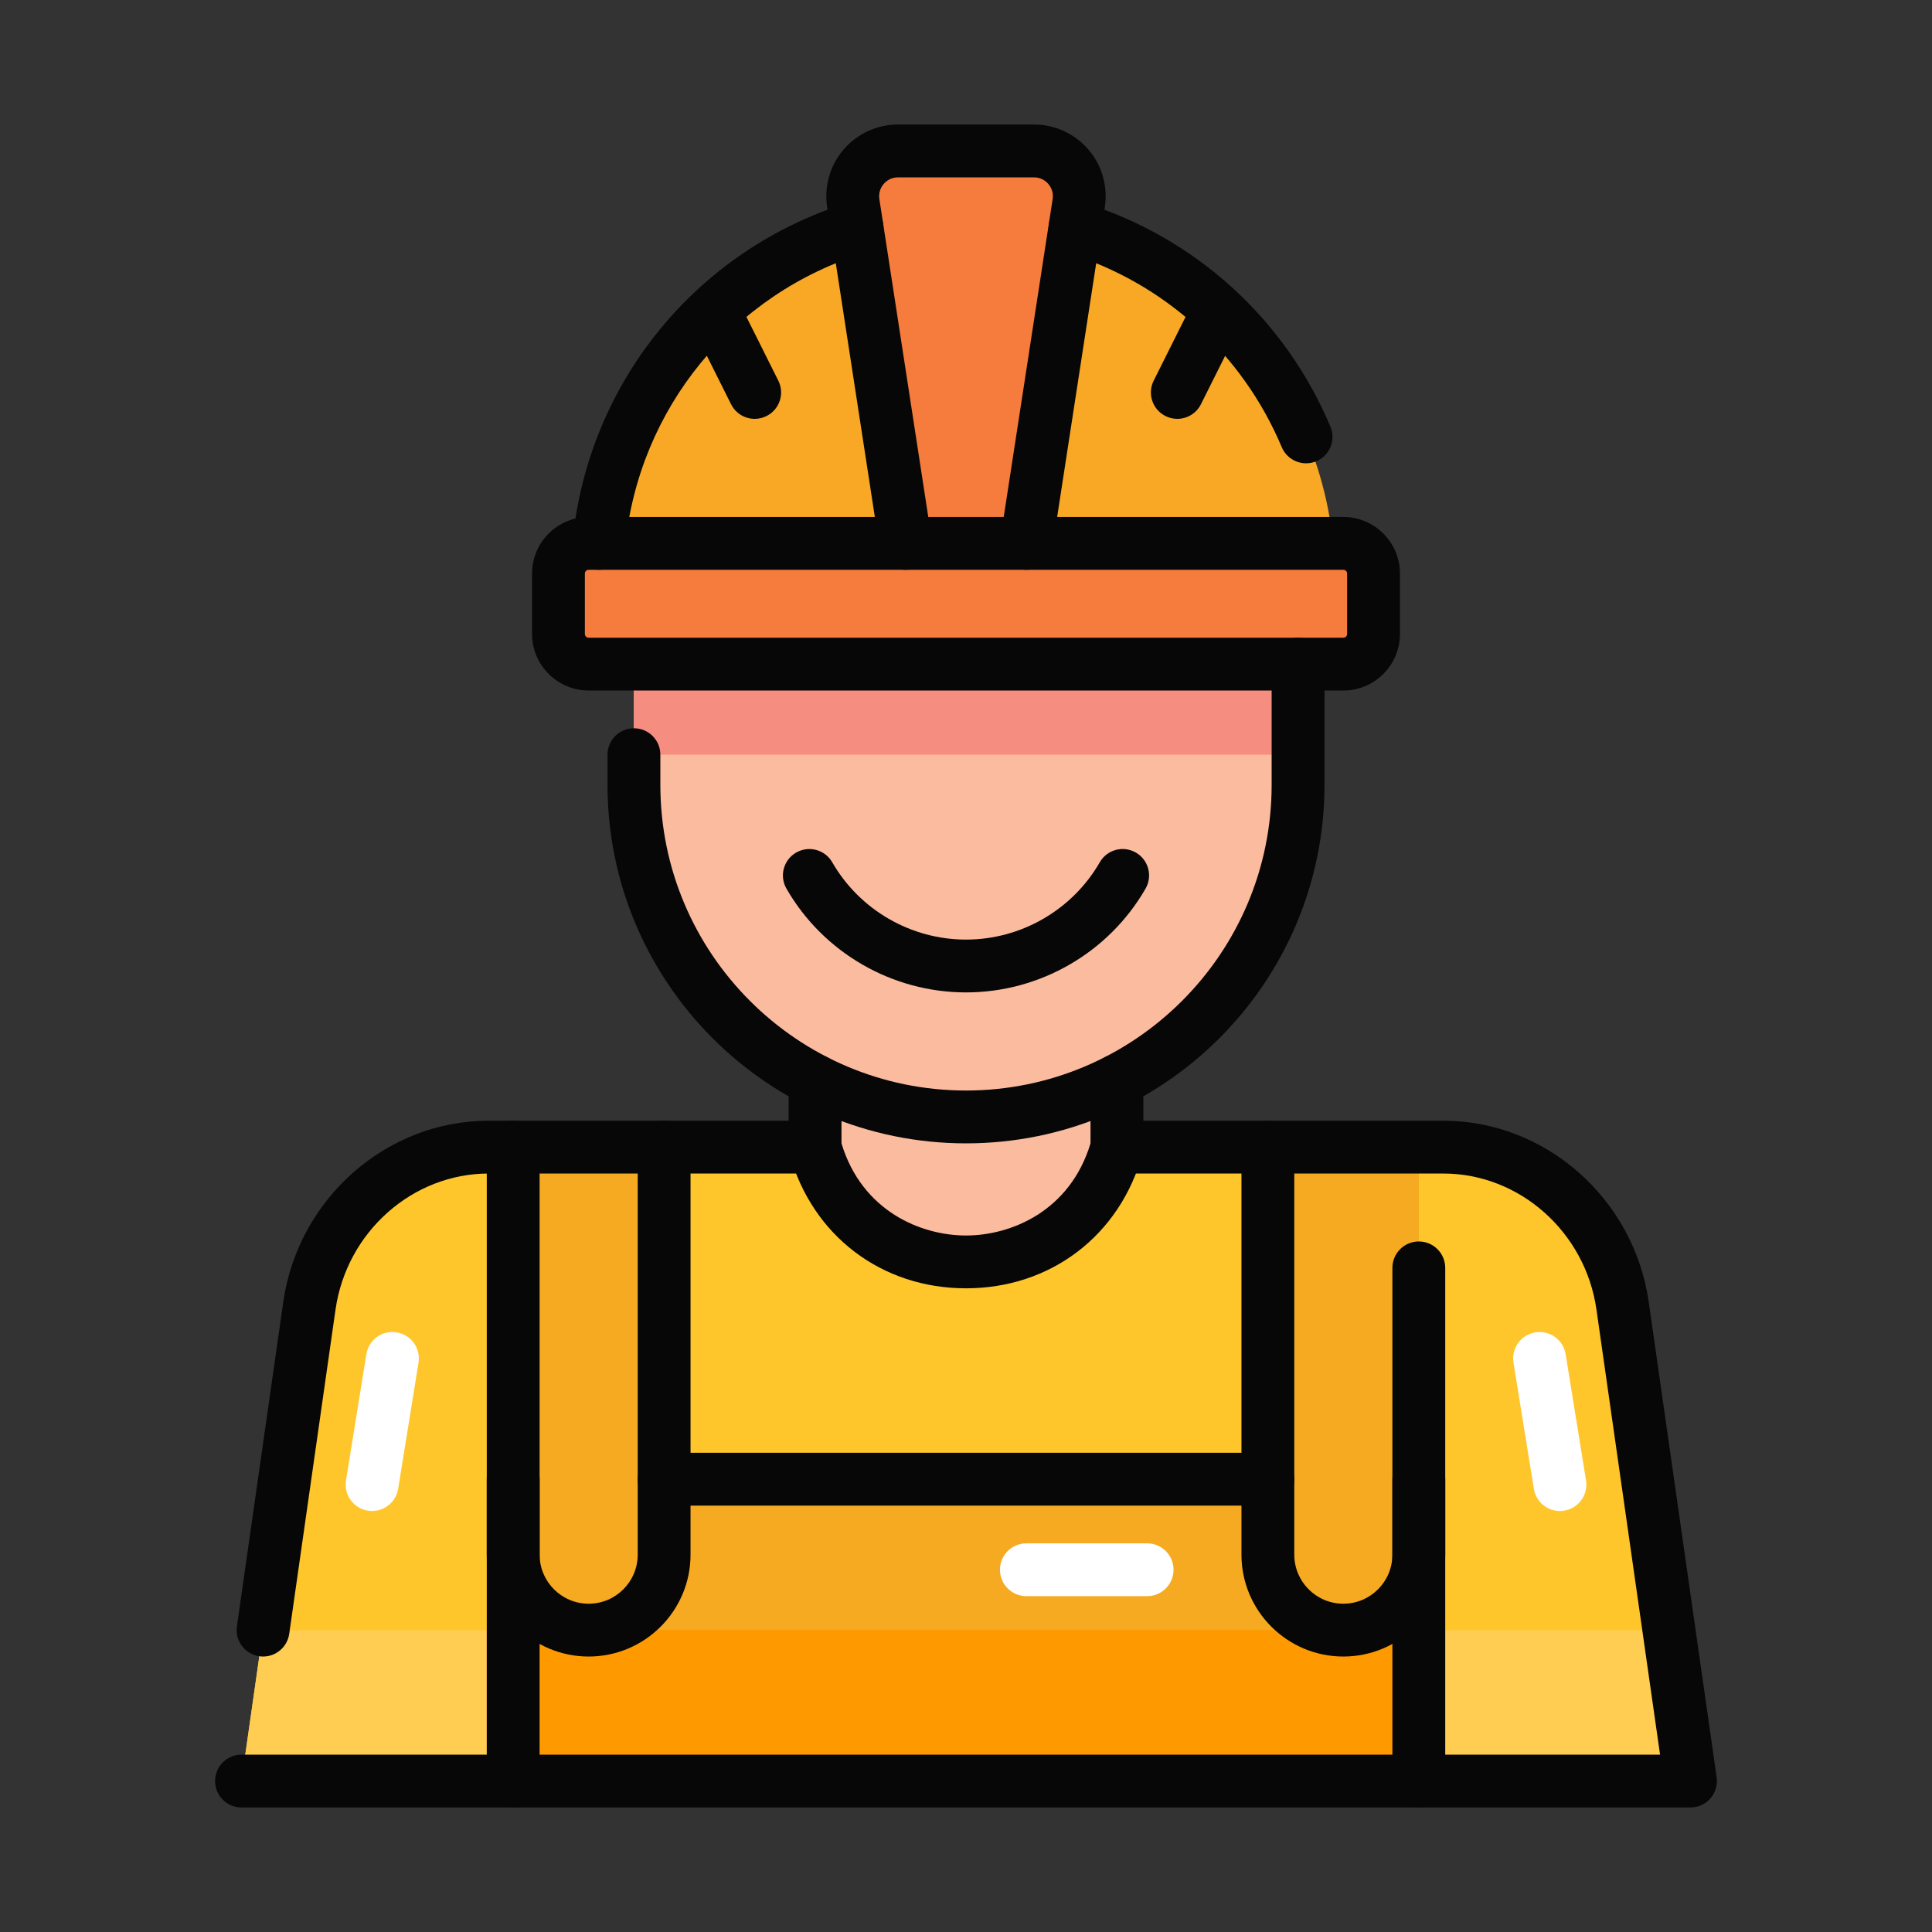 <svg width="100" height="100" viewBox="0 0 100 100" fill="none" xmlns="http://www.w3.org/2000/svg">
<rect x="0" y="0" width="100" height="100" fill="#333333" stroke="none"/>
<g id="Construction Worker 1">
<path id="Vector" d="M83.986 67.588C83.312 62.871 79.363 59.375 74.709 59.375H25.291C20.637 59.375 16.688 62.871 16.014 67.588L12.5 92.188H87.5L83.986 67.588Z" fill="#FFC62B"/>
<path id="Vector_2" d="M13.616 84.375L12.5 92.188H87.5L86.384 84.375H13.616Z" fill="#FFCD51"/>
<path id="Vector_3" d="M73.438 76.562H26.562V92.188H73.438V76.562Z" fill="#F5AA21"/>
<path id="Vector_4" d="M73.438 84.375H26.562V92.188H73.438V84.375Z" fill="#FF9900"/>
<path id="Vector_5" d="M42.188 55.938V59.375C44.387 67.293 55.613 67.293 57.812 59.375V55.938H42.188Z" fill="#FBBB9F"/>
<path id="Vector_6" d="M32.812 34.375V40.625C32.812 50.117 40.508 57.812 50 57.812C59.492 57.812 67.188 50.117 67.188 40.625V34.375H32.812Z" fill="#FBBB9F"/>
<path id="Vector_7" d="M67.188 34.375H32.812V39.062H67.188V34.375Z" fill="#F58E81"/>
<path id="Vector_8" d="M69.531 28.125H30.469C29.606 28.125 28.906 28.825 28.906 29.688V32.812C28.906 33.675 29.606 34.375 30.469 34.375H69.531C70.394 34.375 71.094 33.675 71.094 32.812V29.688C71.094 28.825 70.394 28.125 69.531 28.125Z" fill="#F57C3C"/>
<path id="Vector_9" d="M69.001 28.125C68.042 18.475 59.902 10.938 50 10.938C40.098 10.938 31.958 18.475 30.999 28.125H69.001Z" fill="#F9A825"/>
<path id="Vector_10" d="M53.125 28.125H46.875L44.166 10.513C43.947 9.093 45.045 7.812 46.482 7.812H53.518C54.955 7.812 56.053 9.093 55.835 10.513L53.125 28.125Z" fill="#F57C3C"/>
<path id="Vector_11" d="M30.469 84.375C28.311 84.375 26.562 82.626 26.562 80.469V59.375H34.375V80.469C34.375 82.626 32.626 84.375 30.469 84.375Z" fill="#F5AA21"/>
<path id="Vector_12" d="M69.531 84.375C71.689 84.375 73.438 82.626 73.438 80.469V59.375H65.625V80.469C65.625 82.626 67.374 84.375 69.531 84.375Z" fill="#F5AA21"/>
<path id="Vector_13" d="M87.5 93.555H12.5C11.745 93.555 11.133 92.943 11.133 92.188C11.133 91.432 11.745 90.82 12.5 90.82H85.924L82.632 67.781C82.059 63.768 78.653 60.742 74.709 60.742H57.812C57.057 60.742 56.445 60.13 56.445 59.375C56.445 58.62 57.057 58.008 57.812 58.008H74.709C80.005 58.008 84.575 62.043 85.339 67.395L88.853 91.995C88.909 92.387 88.792 92.784 88.533 93.083C88.273 93.383 87.896 93.555 87.5 93.555Z" fill="#070707"/>
<path id="Vector_14" d="M13.618 85.742C13.554 85.742 13.489 85.738 13.423 85.728C12.675 85.622 12.156 84.929 12.263 84.182L14.661 67.395C15.425 62.043 19.995 58.008 25.291 58.008H42.188C42.943 58.008 43.555 58.62 43.555 59.375C43.555 60.13 42.943 60.742 42.188 60.742H25.291C21.347 60.742 17.941 63.768 17.367 67.781L14.97 84.568C14.872 85.25 14.287 85.742 13.618 85.742Z" fill="#070707"/>
<path id="Vector_15" d="M26.562 93.555C25.807 93.555 25.195 92.943 25.195 92.188V76.562C25.195 75.807 25.807 75.195 26.562 75.195C27.318 75.195 27.93 75.807 27.93 76.562V92.188C27.93 92.943 27.318 93.555 26.562 93.555Z" fill="#070707"/>
<path id="Vector_16" d="M73.438 93.555C72.682 93.555 72.07 92.943 72.07 92.188V76.562C72.07 75.807 72.682 75.195 73.438 75.195C74.193 75.195 74.805 75.807 74.805 76.562V92.188C74.805 92.943 74.193 93.555 73.438 93.555Z" fill="#070707"/>
<path id="Vector_17" d="M65.625 77.93H34.375C33.62 77.93 33.008 77.318 33.008 76.562C33.008 75.807 33.62 75.195 34.375 75.195H65.625C66.38 75.195 66.992 75.807 66.992 76.562C66.992 77.318 66.38 77.93 65.625 77.93Z" fill="#070707"/>
<path id="Vector_18" d="M50 66.683C45.627 66.683 42.043 63.959 40.871 59.741C40.837 59.622 40.82 59.499 40.82 59.375V55.937C40.82 55.182 41.432 54.57 42.188 54.57C42.943 54.57 43.555 55.182 43.555 55.937V59.181C44.618 62.696 47.675 63.949 50 63.949C52.325 63.949 55.382 62.696 56.445 59.181V55.937C56.445 55.182 57.057 54.57 57.812 54.57C58.568 54.57 59.18 55.182 59.18 55.937V59.375C59.18 59.498 59.163 59.622 59.129 59.741C57.957 63.959 54.373 66.683 50 66.683Z" fill="#070707"/>
<path id="Vector_19" d="M50 59.18C39.769 59.18 31.445 50.856 31.445 40.625V39.062C31.445 38.307 32.057 37.695 32.812 37.695C33.568 37.695 34.18 38.307 34.18 39.062V40.625C34.18 49.349 41.276 56.445 50 56.445C58.724 56.445 65.82 49.349 65.82 40.625V34.375C65.82 33.62 66.432 33.008 67.188 33.008C67.943 33.008 68.555 33.62 68.555 34.375V40.625C68.555 50.856 60.231 59.18 50 59.18Z" fill="#070707"/>
<path id="Vector_20" d="M50 51.367C46.174 51.367 42.612 49.309 40.706 45.995C40.329 45.34 40.555 44.504 41.209 44.128C41.866 43.753 42.7 43.977 43.076 44.63C44.496 47.099 47.149 48.633 50 48.633C52.851 48.633 55.504 47.099 56.925 44.63C57.3 43.975 58.135 43.75 58.791 44.128C59.445 44.504 59.671 45.34 59.294 45.995C57.388 49.309 53.826 51.367 50 51.367Z" fill="#070707"/>
<path id="Vector_21" d="M69.531 35.742H30.469C28.854 35.742 27.539 34.428 27.539 32.812V29.688C27.539 28.072 28.854 26.758 30.469 26.758H69.531C71.146 26.758 72.461 28.072 72.461 29.688V32.812C72.461 34.428 71.146 35.742 69.531 35.742ZM30.469 29.492C30.361 29.492 30.273 29.58 30.273 29.688V32.812C30.273 32.92 30.361 33.008 30.469 33.008H69.531C69.639 33.008 69.727 32.92 69.727 32.812V29.688C69.727 29.58 69.639 29.492 69.531 29.492H30.469Z" fill="#070707"/>
<path id="Vector_22" d="M53.127 29.492C53.058 29.492 52.988 29.487 52.917 29.476C52.171 29.362 51.659 28.664 51.774 27.917L54.484 10.304C54.543 9.919 54.369 9.647 54.26 9.521C54.15 9.393 53.909 9.18 53.518 9.18H46.482C46.092 9.18 45.85 9.393 45.74 9.521C45.632 9.647 45.457 9.919 45.516 10.305L48.226 27.917C48.341 28.664 47.83 29.362 47.083 29.476C46.33 29.59 45.638 29.078 45.524 28.333L42.814 10.721C42.649 9.649 42.96 8.562 43.665 7.74C44.371 6.917 45.398 6.445 46.482 6.445H53.518C54.602 6.445 55.629 6.917 56.335 7.74C57.04 8.562 57.351 9.649 57.186 10.72L54.476 28.333C54.372 29.009 53.79 29.492 53.127 29.492Z" fill="#070707"/>
<path id="Vector_23" d="M39.063 21.68C38.562 21.68 38.079 21.403 37.84 20.924L35.73 16.705C35.393 16.029 35.666 15.209 36.342 14.87C37.016 14.536 37.84 14.807 38.176 15.482L40.285 19.701C40.623 20.377 40.35 21.198 39.674 21.535C39.478 21.633 39.269 21.68 39.063 21.68Z" fill="#070707"/>
<path id="Vector_24" d="M60.937 21.68C60.731 21.68 60.523 21.633 60.326 21.535C59.65 21.198 59.377 20.377 59.715 19.701L61.824 15.482C62.164 14.807 62.985 14.536 63.658 14.87C64.334 15.209 64.607 16.029 64.27 16.705L62.16 20.924C61.921 21.403 61.438 21.68 60.937 21.68Z" fill="#070707"/>
<path id="Vector_25" d="M31.001 29.492C30.956 29.492 30.911 29.49 30.865 29.485C30.114 29.411 29.565 28.742 29.639 27.991C30.45 19.779 36.071 12.904 43.958 10.474C44.675 10.254 45.444 10.657 45.666 11.379C45.889 12.1 45.483 12.865 44.762 13.088C37.931 15.192 33.063 21.147 32.36 28.259C32.291 28.965 31.695 29.492 31.001 29.492Z" fill="#070707"/>
<path id="Vector_26" d="M67.603 23.981C67.07 23.981 66.563 23.667 66.343 23.145C64.301 18.298 60.253 14.632 55.238 13.088C54.517 12.866 54.111 12.1 54.334 11.379C54.556 10.657 55.327 10.255 56.042 10.474C61.833 12.258 66.506 16.489 68.862 22.082C69.156 22.778 68.829 23.58 68.133 23.873C67.96 23.946 67.78 23.981 67.603 23.981Z" fill="#070707"/>
<path id="Vector_27" d="M30.469 85.742C27.561 85.742 25.195 83.376 25.195 80.469V59.375C25.195 58.62 25.807 58.008 26.562 58.008C27.318 58.008 27.93 58.62 27.93 59.375V80.469C27.93 81.869 29.069 83.008 30.469 83.008C31.869 83.008 33.008 81.869 33.008 80.469V59.375C33.008 58.62 33.62 58.008 34.375 58.008C35.13 58.008 35.742 58.62 35.742 59.375V80.469C35.742 83.376 33.376 85.742 30.469 85.742Z" fill="#070707"/>
<path id="Vector_28" d="M69.531 85.742C66.624 85.742 64.258 83.376 64.258 80.469V59.375C64.258 58.62 64.87 58.008 65.625 58.008C66.38 58.008 66.992 58.62 66.992 59.375V80.469C66.992 81.869 68.131 83.008 69.531 83.008C70.931 83.008 72.07 81.869 72.07 80.469V65.625C72.07 64.87 72.682 64.258 73.438 64.258C74.193 64.258 74.805 64.87 74.805 65.625V80.469C74.805 83.376 72.439 85.742 69.531 85.742Z" fill="#070707"/>
<path id="Vector_29" d="M59.375 82.617H53.125C52.37 82.617 51.758 82.005 51.758 81.25C51.758 80.495 52.37 79.883 53.125 79.883H59.375C60.13 79.883 60.742 80.495 60.742 81.25C60.742 82.005 60.13 82.617 59.375 82.617Z" fill="white"/>
<path id="Vector_30" d="M80.74 78.209C80.081 78.209 79.501 77.731 79.392 77.06L78.338 70.531C78.217 69.785 78.724 69.084 79.469 68.963C80.222 68.844 80.917 69.35 81.037 70.094L82.092 76.624C82.212 77.369 81.706 78.071 80.96 78.191C80.886 78.204 80.813 78.209 80.74 78.209Z" fill="white"/>
<path id="Vector_31" d="M19.26 78.209C19.187 78.209 19.114 78.204 19.04 78.191C18.294 78.071 17.788 77.369 17.909 76.624L18.963 70.094C19.083 69.349 19.78 68.836 20.531 68.963C21.276 69.083 21.783 69.785 21.662 70.531L20.608 77.06C20.499 77.731 19.919 78.209 19.26 78.209Z" fill="white"/>
</g>
</svg>
